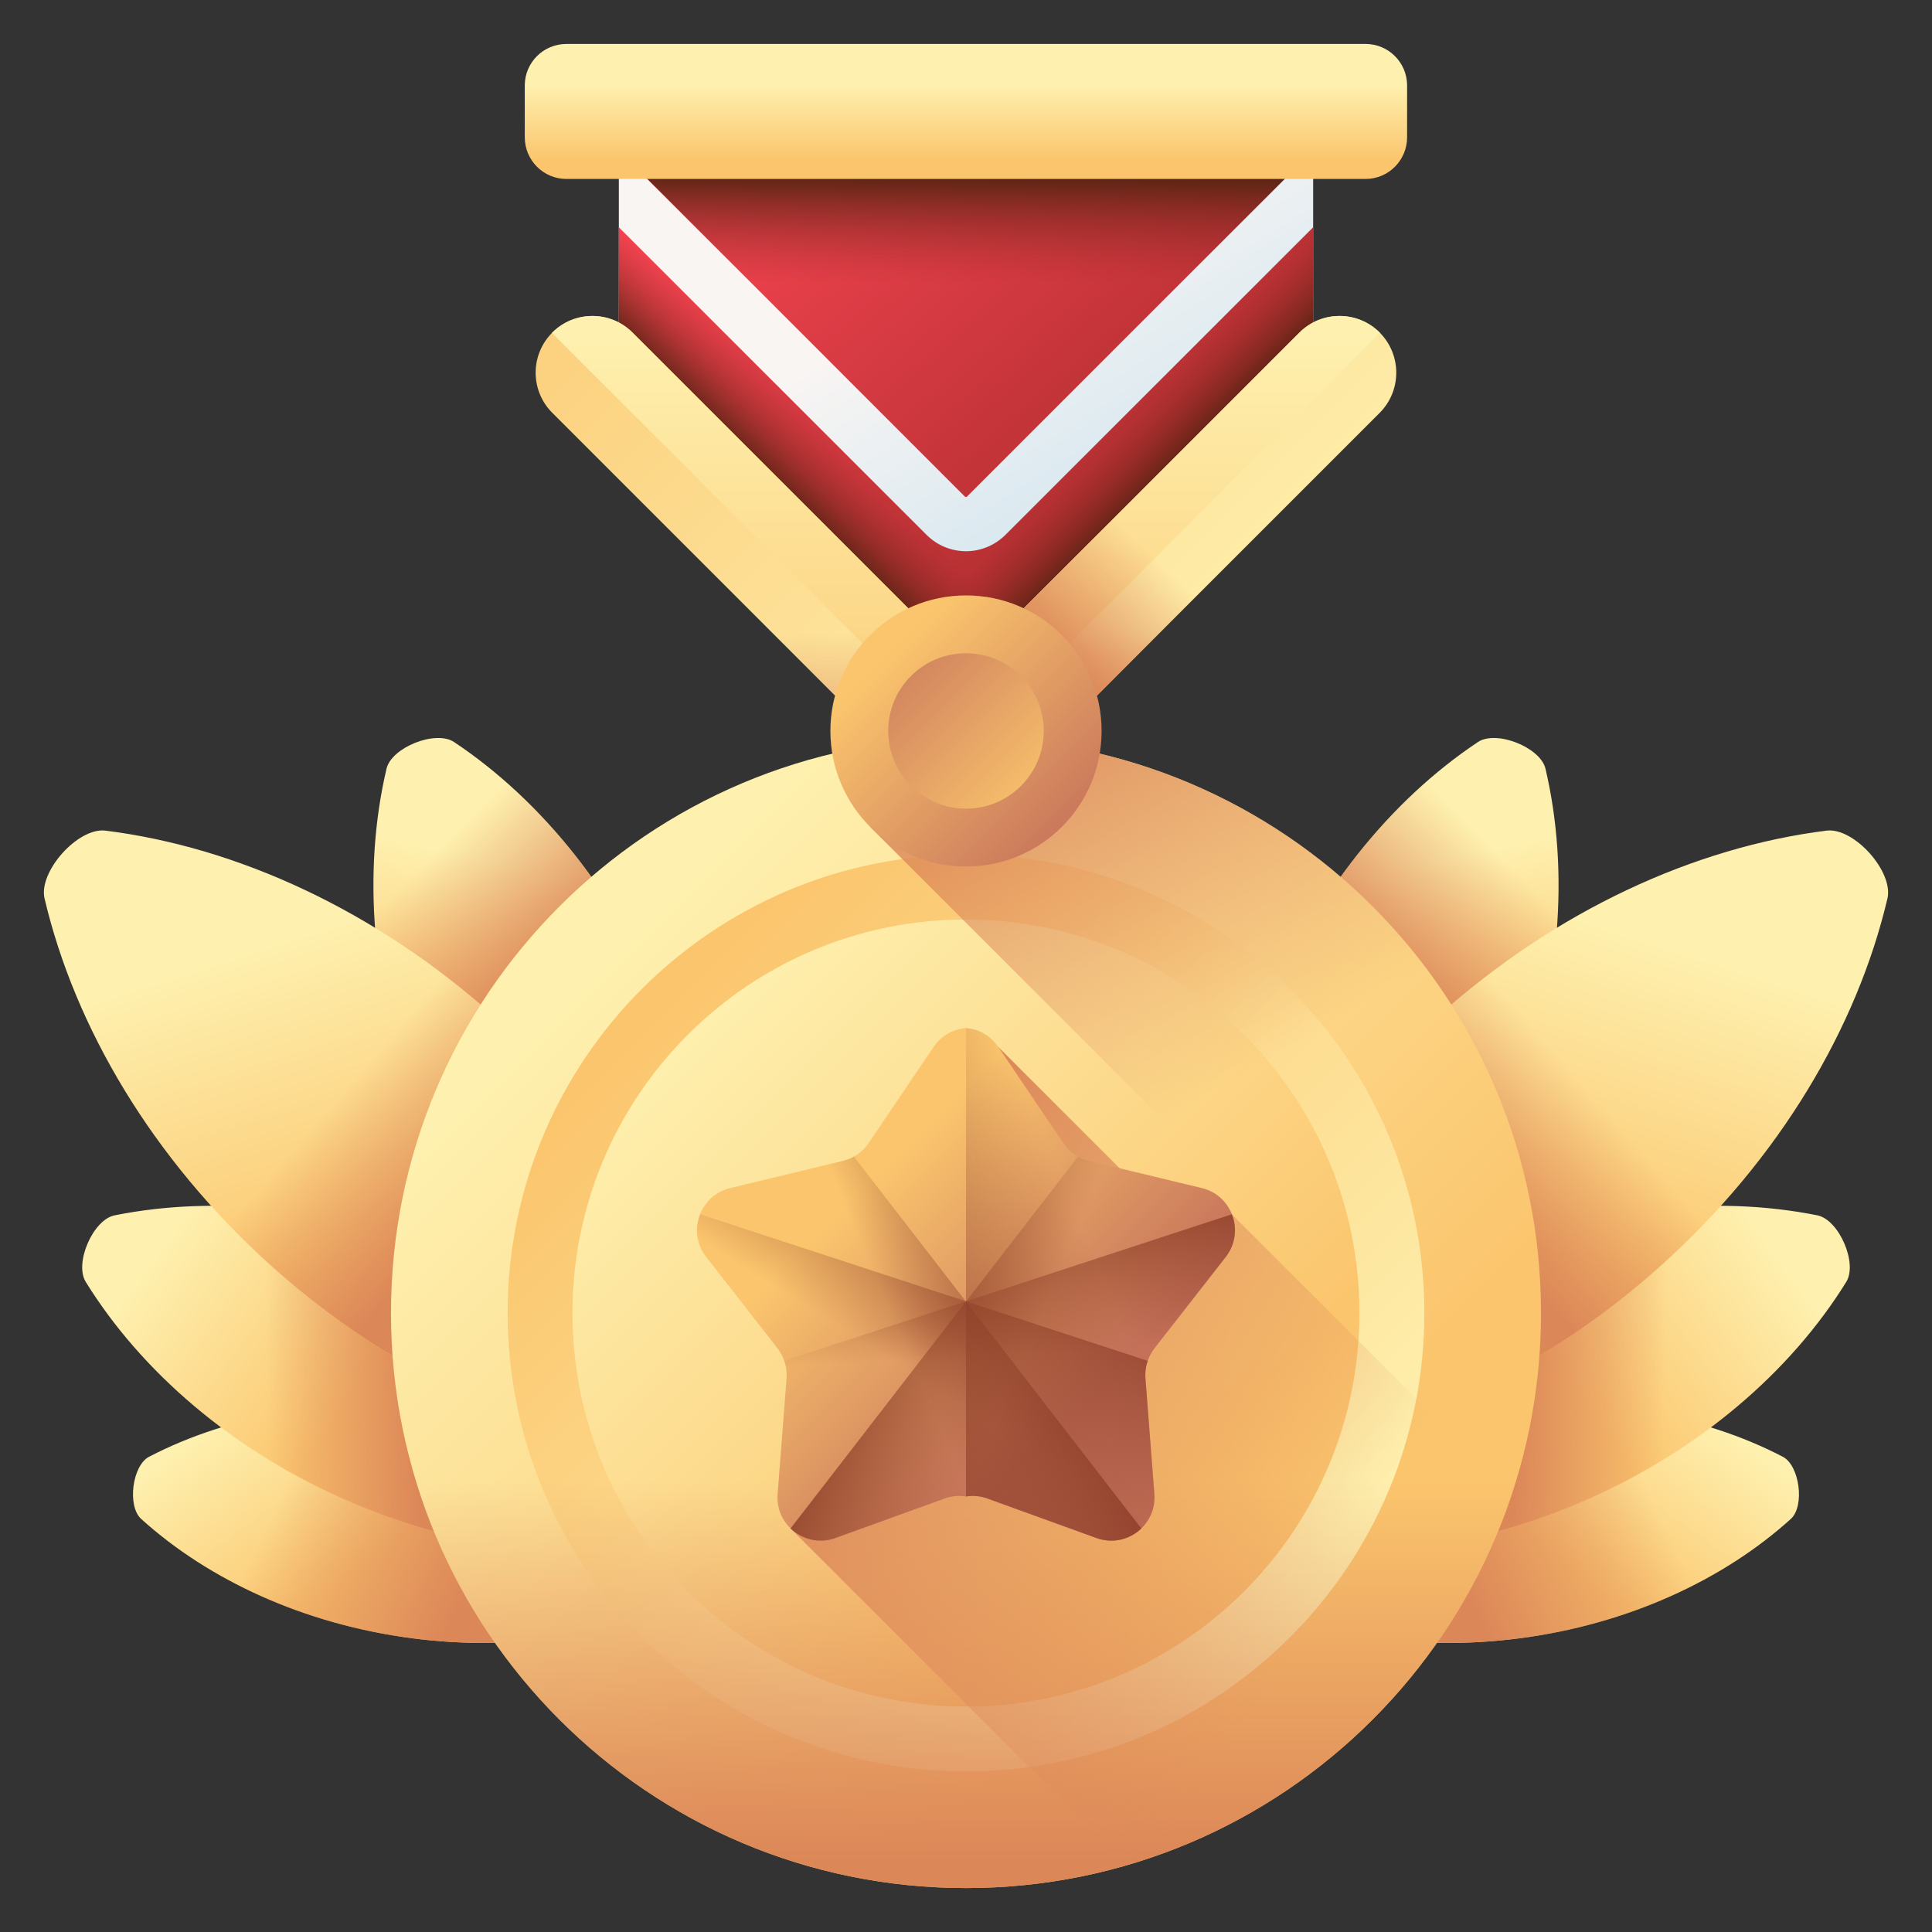 <svg width="16" height="16" viewBox="0 0 16 16" fill="none" xmlns="http://www.w3.org/2000/svg">
<rect x="0" y="0" width="16" height="16" fill="#333333" stroke="none"/>
<path d="M3.661 11.679C4.564 11.796 5.352 12.162 5.91 12.668C6.027 12.773 5.983 13.11 5.843 13.183C5.175 13.53 4.32 13.684 3.417 13.568C2.514 13.451 1.727 13.084 1.169 12.579C1.052 12.473 1.095 12.136 1.235 12.064C1.903 11.717 2.758 11.562 3.661 11.679Z" fill="url(#paint0_linear_2073_40763)"/>
<path d="M3.661 11.679C4.564 11.796 5.352 12.162 5.91 12.668C6.027 12.773 5.983 13.11 5.843 13.183C5.175 13.53 4.32 13.684 3.417 13.568C2.514 13.451 1.727 13.084 1.169 12.579C1.052 12.473 1.095 12.136 1.235 12.064C1.903 11.717 2.758 11.562 3.661 11.679Z" fill="url(#paint1_linear_2073_40763)"/>
<path d="M3.767 10.415C4.732 10.833 5.49 11.493 5.948 12.232C6.044 12.387 5.888 12.748 5.709 12.784C4.856 12.955 3.857 12.853 2.891 12.434C1.925 12.016 1.168 11.356 0.71 10.616C0.614 10.461 0.77 10.101 0.949 10.065C1.802 9.894 2.801 9.996 3.767 10.415Z" fill="url(#paint2_linear_2073_40763)"/>
<path d="M3.767 10.415C4.732 10.833 5.49 11.493 5.948 12.232C6.044 12.387 5.888 12.748 5.709 12.784C4.856 12.955 3.857 12.853 2.891 12.434C1.925 12.016 1.168 11.356 0.71 10.616C0.614 10.461 0.77 10.101 0.949 10.065C1.802 9.894 2.801 9.996 3.767 10.415Z" fill="url(#paint3_linear_2073_40763)"/>
<path d="M5.506 8.385C5.892 9.364 5.962 10.366 5.762 11.213C5.721 11.39 5.355 11.534 5.204 11.433C4.479 10.951 3.845 10.172 3.458 9.194C3.071 8.215 3.002 7.213 3.201 6.366C3.243 6.189 3.608 6.044 3.76 6.145C4.484 6.627 5.119 7.406 5.506 8.385Z" fill="url(#paint4_linear_2073_40763)"/>
<path d="M5.506 8.385C5.892 9.364 5.962 10.366 5.762 11.213C5.721 11.39 5.355 11.534 5.204 11.433C4.479 10.951 3.845 10.172 3.458 9.194C3.071 8.215 3.002 7.213 3.201 6.366C3.243 6.189 3.608 6.044 3.76 6.145C4.484 6.627 5.119 7.406 5.506 8.385Z" fill="url(#paint5_linear_2073_40763)"/>
<path d="M4.096 8.421C5.081 9.307 5.721 10.396 5.971 11.462C6.024 11.685 5.694 12.052 5.466 12.024C4.38 11.887 3.229 11.366 2.244 10.481C1.26 9.596 0.62 8.506 0.369 7.441C0.317 7.218 0.647 6.85 0.874 6.879C1.96 7.015 3.111 7.536 4.096 8.421Z" fill="url(#paint6_linear_2073_40763)"/>
<path d="M0.82 8.651C1.155 9.304 1.633 9.932 2.244 10.481C3.229 11.366 4.38 11.887 5.466 12.024C5.694 12.052 6.024 11.685 5.971 11.462C5.721 10.396 5.081 9.307 4.096 8.421C3.516 7.9 2.879 7.505 2.231 7.241L0.82 8.651Z" fill="url(#paint7_linear_2073_40763)"/>
<path d="M12.339 11.679C11.436 11.796 10.648 12.162 10.09 12.668C9.973 12.773 10.017 13.11 10.157 13.183C10.824 13.53 11.68 13.684 12.582 13.568C13.485 13.451 14.273 13.084 14.831 12.579C14.948 12.473 14.904 12.136 14.764 12.064C14.097 11.717 13.242 11.562 12.339 11.679Z" fill="url(#paint8_linear_2073_40763)"/>
<path d="M12.339 11.679C11.436 11.796 10.648 12.162 10.09 12.668C9.973 12.773 10.017 13.11 10.157 13.183C10.824 13.53 11.68 13.684 12.582 13.568C13.485 13.451 14.273 13.084 14.831 12.579C14.948 12.473 14.904 12.136 14.764 12.064C14.097 11.717 13.242 11.562 12.339 11.679Z" fill="url(#paint9_linear_2073_40763)"/>
<path d="M12.233 10.415C11.267 10.833 10.51 11.493 10.052 12.232C9.956 12.387 10.112 12.748 10.291 12.784C11.144 12.955 12.143 12.853 13.109 12.434C14.074 12.016 14.832 11.356 15.29 10.616C15.386 10.461 15.229 10.101 15.051 10.065C14.198 9.894 13.199 9.996 12.233 10.415Z" fill="url(#paint10_linear_2073_40763)"/>
<path d="M12.233 10.415C11.267 10.833 10.51 11.493 10.052 12.232C9.956 12.387 10.112 12.748 10.291 12.784C11.144 12.955 12.143 12.853 13.109 12.434C14.074 12.016 14.832 11.356 15.29 10.616C15.386 10.461 15.229 10.101 15.051 10.065C14.198 9.894 13.199 9.996 12.233 10.415Z" fill="url(#paint11_linear_2073_40763)"/>
<path d="M10.494 8.385C10.108 9.364 10.038 10.366 10.238 11.213C10.279 11.39 10.645 11.534 10.796 11.433C11.521 10.951 12.155 10.172 12.542 9.194C12.929 8.215 12.998 7.213 12.799 6.366C12.757 6.189 12.392 6.044 12.24 6.145C11.516 6.627 10.881 7.406 10.494 8.385Z" fill="url(#paint12_linear_2073_40763)"/>
<path d="M10.494 8.385C10.108 9.364 10.038 10.366 10.238 11.213C10.279 11.39 10.645 11.534 10.796 11.433C11.521 10.951 12.155 10.172 12.542 9.194C12.929 8.215 12.998 7.213 12.799 6.366C12.757 6.189 12.392 6.044 12.24 6.145C11.516 6.627 10.881 7.406 10.494 8.385Z" fill="url(#paint13_linear_2073_40763)"/>
<path d="M11.904 8.421C10.919 9.307 10.279 10.396 10.028 11.462C9.976 11.685 10.306 12.052 10.533 12.024C11.619 11.887 12.771 11.366 13.755 10.481C14.74 9.596 15.38 8.506 15.631 7.441C15.683 7.218 15.353 6.85 15.126 6.879C14.04 7.015 12.888 7.536 11.904 8.421Z" fill="url(#paint14_linear_2073_40763)"/>
<path d="M15.18 8.651C14.845 9.304 14.366 9.932 13.755 10.481C12.771 11.366 11.619 11.887 10.533 12.024C10.306 12.052 9.976 11.685 10.028 11.462C10.279 10.396 10.919 9.307 11.904 8.421C12.483 7.9 13.121 7.505 13.769 7.241L15.18 8.651Z" fill="url(#paint15_linear_2073_40763)"/>
<path d="M8 15.636C10.63 15.636 12.762 13.504 12.762 10.874C12.762 8.244 10.63 6.112 8 6.112C5.37 6.112 3.238 8.244 3.238 10.874C3.238 13.504 5.37 15.636 8 15.636Z" fill="url(#paint16_linear_2073_40763)"/>
<path d="M8 14.67C10.096 14.67 11.796 12.97 11.796 10.874C11.796 8.778 10.096 7.078 8 7.078C5.903 7.078 4.204 8.778 4.204 10.874C4.204 12.97 5.903 14.67 8 14.67Z" fill="url(#paint17_linear_2073_40763)"/>
<path d="M8 14.133C9.8 14.133 11.258 12.674 11.258 10.874C11.258 9.074 9.8 7.615 8 7.615C6.2 7.615 4.741 9.074 4.741 10.874C4.741 12.674 6.2 14.133 8 14.133Z" fill="url(#paint18_linear_2073_40763)"/>
<path d="M3.238 10.874C3.238 13.504 5.37 15.636 8 15.636C10.63 15.636 12.762 13.504 12.762 10.874C12.762 10.856 12.762 10.837 12.761 10.819H3.238C3.238 10.837 3.238 10.856 3.238 10.874Z" fill="url(#paint19_linear_2073_40763)"/>
<path d="M9.336 15.446C10.836 15.009 12.03 13.852 12.521 12.375L10.201 10.056L9.678 10.081L8.267 8.67L6.547 12.658L9.336 15.446Z" fill="url(#paint20_linear_2073_40763)"/>
<path d="M9.953 9.839L9.019 9.614C8.932 9.593 8.856 9.54 8.806 9.466L8.267 8.67C8.202 8.574 8.102 8.522 8 8.514C7.897 8.522 7.797 8.574 7.732 8.67L7.194 9.466C7.144 9.54 7.068 9.593 6.981 9.614L6.047 9.839C5.794 9.9 5.688 10.203 5.848 10.409L6.439 11.166C6.494 11.237 6.52 11.325 6.514 11.415L6.44 12.373C6.419 12.632 6.674 12.826 6.919 12.737L7.823 12.41C7.88 12.389 7.941 12.384 8 12.393C8.059 12.384 8.12 12.389 8.177 12.41L9.08 12.737C9.325 12.826 9.58 12.632 9.56 12.373L9.486 11.415C9.479 11.325 9.506 11.237 9.561 11.166L10.151 10.409C10.312 10.203 10.206 9.9 9.953 9.839Z" fill="url(#paint21_linear_2073_40763)"/>
<path d="M8.177 12.41L9.08 12.737C9.325 12.826 9.58 12.632 9.56 12.373L9.486 11.415C9.479 11.325 9.506 11.237 9.561 11.166L10.151 10.409C10.312 10.203 10.206 9.9 9.953 9.839L9.019 9.614C8.932 9.593 8.856 9.54 8.806 9.466L8.267 8.67C8.202 8.574 8.103 8.522 8 8.514V12.393C8.059 12.384 8.12 12.389 8.177 12.41Z" fill="url(#paint22_linear_2073_40763)"/>
<path d="M9.953 9.839L9.019 9.614C8.987 9.606 8.956 9.594 8.928 9.578L6.547 12.658C6.641 12.748 6.782 12.787 6.919 12.737L7.823 12.41C7.88 12.389 7.941 12.384 8 12.393C8.059 12.384 8.12 12.389 8.177 12.41L9.08 12.737C9.325 12.826 9.58 12.632 9.56 12.373L9.486 11.415C9.479 11.325 9.506 11.237 9.561 11.166L10.151 10.409C10.312 10.203 10.206 9.9 9.953 9.839Z" fill="url(#paint23_linear_2073_40763)"/>
<path d="M6.047 9.839L6.981 9.614C7.013 9.606 7.043 9.594 7.071 9.578L9.452 12.658C9.359 12.748 9.218 12.787 9.08 12.737L8.177 12.41C8.12 12.389 8.059 12.384 8 12.393C7.941 12.384 7.88 12.389 7.823 12.41L6.919 12.737C6.674 12.826 6.419 12.632 6.44 12.373L6.514 11.415C6.52 11.325 6.494 11.237 6.439 11.166L5.848 10.409C5.688 10.203 5.794 9.9 6.047 9.839Z" fill="url(#paint24_linear_2073_40763)"/>
<path d="M5.798 10.056C5.754 10.168 5.765 10.301 5.848 10.409L6.439 11.166C6.494 11.237 6.52 11.325 6.514 11.415L6.44 12.373C6.419 12.632 6.674 12.826 6.919 12.737L7.823 12.41C7.88 12.389 7.941 12.384 8 12.393C8.059 12.384 8.12 12.389 8.177 12.41L9.08 12.737C9.325 12.826 9.58 12.632 9.56 12.373L9.486 11.415C9.482 11.365 9.489 11.316 9.505 11.27L5.798 10.056Z" fill="url(#paint25_linear_2073_40763)"/>
<path d="M10.202 10.056C10.246 10.168 10.235 10.301 10.152 10.409L9.561 11.166C9.506 11.237 9.48 11.325 9.487 11.415L9.561 12.373C9.581 12.632 9.326 12.826 9.081 12.737L8.177 12.41C8.12 12.389 8.059 12.384 8 12.393C7.941 12.384 7.88 12.389 7.823 12.41L6.92 12.737C6.675 12.826 6.42 12.632 6.44 12.373L6.514 11.415C6.518 11.365 6.511 11.316 6.495 11.27L10.202 10.056Z" fill="url(#paint26_linear_2073_40763)"/>
<path d="M8 6.112C7.98 6.112 7.96 6.112 7.941 6.113L7.206 6.848L12.571 12.213C12.695 11.788 12.762 11.339 12.762 10.874C12.762 8.244 10.63 6.112 8 6.112Z" fill="url(#paint27_linear_2073_40763)"/>
<path d="M5.125 0.463V2.979L8 5.854L10.875 2.979V0.463H5.125Z" fill="url(#paint28_linear_2073_40763)"/>
<path d="M5.125 0.463V1.246L7.99 4.112C7.995 4.117 8.004 4.117 8.009 4.112L10.875 1.246V0.463H5.125Z" fill="url(#paint29_linear_2073_40763)"/>
<path d="M5.125 0.463V1.246L7.99 4.112C7.995 4.117 8.004 4.117 8.009 4.112L10.875 1.246V0.463H5.125Z" fill="url(#paint30_linear_2073_40763)"/>
<path d="M8 4.565C7.881 4.565 7.763 4.519 7.673 4.429L5.125 1.882V2.979L8 5.854L10.875 2.979V1.882L8.327 4.429C8.237 4.519 8.118 4.565 8 4.565Z" fill="url(#paint31_linear_2073_40763)"/>
<path d="M8 4.565C7.881 4.565 7.763 4.519 7.673 4.429L5.125 1.882V2.979L8 5.854L10.875 2.979V1.882L8.327 4.429C8.237 4.519 8.118 4.565 8 4.565Z" fill="url(#paint32_linear_2073_40763)"/>
<path d="M8 4.565C8.118 4.565 8.237 4.519 8.327 4.429L10.875 1.882V2.979L8 5.854L5.125 2.979V1.882L7.673 4.429C7.763 4.519 7.881 4.565 8 4.565Z" fill="url(#paint33_linear_2073_40763)"/>
<path d="M7.685 5.201L5.238 2.754C5.055 2.571 4.757 2.571 4.574 2.754C4.39 2.938 4.39 3.235 4.574 3.419L8 6.845L11.426 3.419C11.609 3.235 11.609 2.938 11.426 2.754C11.242 2.571 10.945 2.571 10.761 2.754L8.315 5.201C8.141 5.375 7.859 5.375 7.685 5.201Z" fill="url(#paint34_linear_2073_40763)"/>
<path d="M4.574 2.76L7.639 5.825C7.838 6.025 8.161 6.025 8.361 5.825L11.426 2.76C11.427 2.759 11.428 2.758 11.428 2.757C11.428 2.756 11.427 2.755 11.426 2.754C11.242 2.571 10.945 2.571 10.762 2.754L8.315 5.201C8.141 5.375 7.859 5.375 7.685 5.201L5.238 2.754C5.055 2.571 4.757 2.571 4.574 2.754C4.573 2.755 4.572 2.756 4.571 2.757C4.572 2.758 4.573 2.759 4.574 2.76Z" fill="url(#paint35_linear_2073_40763)"/>
<path d="M8 6.845L10.418 4.426H9.089L8.315 5.201C8.141 5.375 7.859 5.375 7.684 5.201L6.91 4.426H5.581L8 6.845Z" fill="url(#paint36_linear_2073_40763)"/>
<path d="M7.7 6.545L8 6.845L11.067 3.778H9.738L8.315 5.201C8.146 5.37 7.875 5.374 7.7 5.215V6.545Z" fill="url(#paint37_linear_2073_40763)"/>
<path d="M8 7.176C8.62 7.176 9.123 6.674 9.123 6.053C9.123 5.433 8.62 4.931 8 4.931C7.38 4.931 6.877 5.433 6.877 6.053C6.877 6.674 7.38 7.176 8 7.176Z" fill="url(#paint38_linear_2073_40763)"/>
<path d="M8 6.697C8.355 6.697 8.644 6.409 8.644 6.053C8.644 5.698 8.355 5.41 8 5.41C7.644 5.41 7.356 5.698 7.356 6.053C7.356 6.409 7.644 6.697 8 6.697Z" fill="url(#paint39_linear_2073_40763)"/>
<path d="M11.309 1.482H4.691C4.5 1.482 4.346 1.327 4.346 1.137V0.708C4.346 0.518 4.5 0.364 4.691 0.364H11.309C11.499 0.364 11.653 0.518 11.653 0.708V1.137C11.653 1.327 11.499 1.482 11.309 1.482Z" fill="url(#paint40_linear_2073_40763)"/>
<defs>
<linearGradient id="paint0_linear_2073_40763" x1="2.541" y1="11.247" x2="3.529" y2="12.61" gradientUnits="userSpaceOnUse">
<stop stop-color="#FEF0AE"/>
<stop offset="1" stop-color="#FBC56D"/>
</linearGradient>
<linearGradient id="paint1_linear_2073_40763" x1="2.451" y1="12.121" x2="4.008" y2="12.84" gradientUnits="userSpaceOnUse">
<stop stop-color="#DC8758" stop-opacity="0"/>
<stop offset="0.996" stop-color="#DC8758" stop-opacity="0.996"/>
<stop offset="1" stop-color="#DC8758"/>
</linearGradient>
<linearGradient id="paint2_linear_2073_40763" x1="1.528" y1="10.086" x2="3.16" y2="11.299" gradientUnits="userSpaceOnUse">
<stop stop-color="#FEF0AE"/>
<stop offset="1" stop-color="#FBC56D"/>
</linearGradient>
<linearGradient id="paint3_linear_2073_40763" x1="2.212" y1="11.442" x2="3.45" y2="11.422" gradientUnits="userSpaceOnUse">
<stop stop-color="#DC8758" stop-opacity="0"/>
<stop offset="0.996" stop-color="#DC8758" stop-opacity="0.996"/>
<stop offset="1" stop-color="#DC8758"/>
</linearGradient>
<linearGradient id="paint4_linear_2073_40763" x1="4.806" y1="7.296" x2="4.432" y2="9.018" gradientUnits="userSpaceOnUse">
<stop stop-color="#FEF0AE"/>
<stop offset="1" stop-color="#FBC56D"/>
</linearGradient>
<linearGradient id="paint5_linear_2073_40763" x1="3.189" y1="7.469" x2="4.147" y2="8.448" gradientUnits="userSpaceOnUse">
<stop stop-color="#DC8758" stop-opacity="0"/>
<stop offset="0.996" stop-color="#DC8758" stop-opacity="0.996"/>
<stop offset="1" stop-color="#DC8758"/>
</linearGradient>
<linearGradient id="paint6_linear_2073_40763" x1="2.613" y1="7.709" x2="3.437" y2="10.285" gradientUnits="userSpaceOnUse">
<stop stop-color="#FEF0AE"/>
<stop offset="1" stop-color="#FBC56D"/>
</linearGradient>
<linearGradient id="paint7_linear_2073_40763" x1="2.779" y1="9.112" x2="3.837" y2="10.03" gradientUnits="userSpaceOnUse">
<stop stop-color="#DC8758" stop-opacity="0"/>
<stop offset="0.996" stop-color="#DC8758" stop-opacity="0.996"/>
<stop offset="1" stop-color="#DC8758"/>
</linearGradient>
<linearGradient id="paint8_linear_2073_40763" x1="13.459" y1="11.247" x2="12.47" y2="12.61" gradientUnits="userSpaceOnUse">
<stop stop-color="#FEF0AE"/>
<stop offset="1" stop-color="#FBC56D"/>
</linearGradient>
<linearGradient id="paint9_linear_2073_40763" x1="13.549" y1="12.121" x2="11.991" y2="12.84" gradientUnits="userSpaceOnUse">
<stop stop-color="#DC8758" stop-opacity="0"/>
<stop offset="0.996" stop-color="#DC8758" stop-opacity="0.996"/>
<stop offset="1" stop-color="#DC8758"/>
</linearGradient>
<linearGradient id="paint10_linear_2073_40763" x1="14.472" y1="10.086" x2="12.84" y2="11.299" gradientUnits="userSpaceOnUse">
<stop stop-color="#FEF0AE"/>
<stop offset="1" stop-color="#FBC56D"/>
</linearGradient>
<linearGradient id="paint11_linear_2073_40763" x1="13.788" y1="11.442" x2="12.55" y2="11.422" gradientUnits="userSpaceOnUse">
<stop stop-color="#DC8758" stop-opacity="0"/>
<stop offset="0.996" stop-color="#DC8758" stop-opacity="0.996"/>
<stop offset="1" stop-color="#DC8758"/>
</linearGradient>
<linearGradient id="paint12_linear_2073_40763" x1="11.193" y1="7.296" x2="11.568" y2="9.018" gradientUnits="userSpaceOnUse">
<stop stop-color="#FEF0AE"/>
<stop offset="1" stop-color="#FBC56D"/>
</linearGradient>
<linearGradient id="paint13_linear_2073_40763" x1="12.811" y1="7.469" x2="11.853" y2="8.448" gradientUnits="userSpaceOnUse">
<stop stop-color="#DC8758" stop-opacity="0"/>
<stop offset="0.996" stop-color="#DC8758" stop-opacity="0.996"/>
<stop offset="1" stop-color="#DC8758"/>
</linearGradient>
<linearGradient id="paint14_linear_2073_40763" x1="13.386" y1="7.709" x2="12.563" y2="10.285" gradientUnits="userSpaceOnUse">
<stop stop-color="#FEF0AE"/>
<stop offset="1" stop-color="#FBC56D"/>
</linearGradient>
<linearGradient id="paint15_linear_2073_40763" x1="13.22" y1="9.112" x2="12.162" y2="10.03" gradientUnits="userSpaceOnUse">
<stop stop-color="#DC8758" stop-opacity="0"/>
<stop offset="0.996" stop-color="#DC8758" stop-opacity="0.996"/>
<stop offset="1" stop-color="#DC8758"/>
</linearGradient>
<linearGradient id="paint16_linear_2073_40763" x1="5.064" y1="7.938" x2="10.086" y2="12.96" gradientUnits="userSpaceOnUse">
<stop stop-color="#FEF0AE"/>
<stop offset="1" stop-color="#FBC56D"/>
</linearGradient>
<linearGradient id="paint17_linear_2073_40763" x1="10.465" y1="13.339" x2="5.463" y2="8.337" gradientUnits="userSpaceOnUse">
<stop stop-color="#FEF0AE"/>
<stop offset="1" stop-color="#FBC56D"/>
</linearGradient>
<linearGradient id="paint18_linear_2073_40763" x1="5.631" y1="8.505" x2="9.53" y2="12.405" gradientUnits="userSpaceOnUse">
<stop stop-color="#FEF0AE"/>
<stop offset="1" stop-color="#FBC56D"/>
</linearGradient>
<linearGradient id="paint19_linear_2073_40763" x1="8" y1="12.267" x2="8" y2="15.393" gradientUnits="userSpaceOnUse">
<stop stop-color="#DC8758" stop-opacity="0"/>
<stop offset="0.996" stop-color="#DC8758" stop-opacity="0.996"/>
<stop offset="1" stop-color="#DC8758"/>
</linearGradient>
<linearGradient id="paint20_linear_2073_40763" x1="10.852" y1="13.349" x2="6.919" y2="10.873" gradientUnits="userSpaceOnUse">
<stop stop-color="#DC8758" stop-opacity="0"/>
<stop offset="0.996" stop-color="#DC8758" stop-opacity="0.996"/>
<stop offset="1" stop-color="#DC8758"/>
</linearGradient>
<linearGradient id="paint21_linear_2073_40763" x1="7.008" y1="9.969" x2="8.797" y2="11.758" gradientUnits="userSpaceOnUse">
<stop stop-color="#FBC56D"/>
<stop offset="1" stop-color="#C5715A"/>
</linearGradient>
<linearGradient id="paint22_linear_2073_40763" x1="9.072" y1="10.457" x2="6.599" y2="11.479" gradientUnits="userSpaceOnUse">
<stop stop-color="#8C3D27" stop-opacity="0"/>
<stop offset="1" stop-color="#8C3D27"/>
</linearGradient>
<linearGradient id="paint23_linear_2073_40763" x1="8.426" y1="11.334" x2="7.072" y2="10.754" gradientUnits="userSpaceOnUse">
<stop stop-color="#8C3D27" stop-opacity="0"/>
<stop offset="1" stop-color="#8C3D27"/>
</linearGradient>
<linearGradient id="paint24_linear_2073_40763" x1="7.574" y1="11.334" x2="8.927" y2="10.754" gradientUnits="userSpaceOnUse">
<stop stop-color="#8C3D27" stop-opacity="0"/>
<stop offset="1" stop-color="#8C3D27"/>
</linearGradient>
<linearGradient id="paint25_linear_2073_40763" x1="7.604" y1="11.402" x2="8.474" y2="10.003" gradientUnits="userSpaceOnUse">
<stop stop-color="#8C3D27" stop-opacity="0"/>
<stop offset="1" stop-color="#8C3D27"/>
</linearGradient>
<linearGradient id="paint26_linear_2073_40763" x1="8.329" y1="11.225" x2="8.257" y2="9.858" gradientUnits="userSpaceOnUse">
<stop stop-color="#8C3D27" stop-opacity="0"/>
<stop offset="1" stop-color="#8C3D27"/>
</linearGradient>
<linearGradient id="paint27_linear_2073_40763" x1="10.347" y1="8.862" x2="8.51" y2="5.648" gradientUnits="userSpaceOnUse">
<stop stop-color="#DC8758" stop-opacity="0"/>
<stop offset="0.996" stop-color="#DC8758" stop-opacity="0.996"/>
<stop offset="1" stop-color="#DC8758"/>
</linearGradient>
<linearGradient id="paint28_linear_2073_40763" x1="8.213" y1="2.061" x2="9.396" y2="3.948" gradientUnits="userSpaceOnUse">
<stop stop-color="#F9F5F3"/>
<stop offset="1" stop-color="#D8E8F0"/>
</linearGradient>
<linearGradient id="paint29_linear_2073_40763" x1="7.033" y1="-0.254" x2="10.706" y2="3.959" gradientUnits="userSpaceOnUse">
<stop stop-color="#FD4755"/>
<stop offset="1" stop-color="#A72B2B"/>
</linearGradient>
<linearGradient id="paint30_linear_2073_40763" x1="8" y1="2.355" x2="8" y2="1.366" gradientUnits="userSpaceOnUse">
<stop stop-color="#A72B2B" stop-opacity="0"/>
<stop offset="1" stop-color="#42210B"/>
</linearGradient>
<linearGradient id="paint31_linear_2073_40763" x1="6.253" y1="0.427" x2="9.926" y2="4.639" gradientUnits="userSpaceOnUse">
<stop stop-color="#FD4755"/>
<stop offset="1" stop-color="#A72B2B"/>
</linearGradient>
<linearGradient id="paint32_linear_2073_40763" x1="9.138" y1="3.568" x2="9.649" y2="4.079" gradientUnits="userSpaceOnUse">
<stop stop-color="#A72B2B" stop-opacity="0"/>
<stop offset="1" stop-color="#42210B"/>
</linearGradient>
<linearGradient id="paint33_linear_2073_40763" x1="6.862" y1="3.568" x2="6.351" y2="4.079" gradientUnits="userSpaceOnUse">
<stop stop-color="#A72B2B" stop-opacity="0"/>
<stop offset="1" stop-color="#42210B"/>
</linearGradient>
<linearGradient id="paint34_linear_2073_40763" x1="10.596" y1="5.683" x2="4.455" y2="-0.458" gradientUnits="userSpaceOnUse">
<stop stop-color="#FEF0AE"/>
<stop offset="1" stop-color="#FBC56D"/>
</linearGradient>
<linearGradient id="paint35_linear_2073_40763" x1="8" y1="2.809" x2="8" y2="7.003" gradientUnits="userSpaceOnUse">
<stop stop-color="#FEF0AE"/>
<stop offset="1" stop-color="#FBC56D"/>
</linearGradient>
<linearGradient id="paint36_linear_2073_40763" x1="8" y1="5.245" x2="8" y2="6.624" gradientUnits="userSpaceOnUse">
<stop stop-color="#DC8758" stop-opacity="0"/>
<stop offset="0.996" stop-color="#DC8758" stop-opacity="0.996"/>
<stop offset="1" stop-color="#DC8758"/>
</linearGradient>
<linearGradient id="paint37_linear_2073_40763" x1="9.415" y1="4.464" x2="8.577" y2="5.318" gradientUnits="userSpaceOnUse">
<stop stop-color="#DC8758" stop-opacity="0"/>
<stop offset="0.996" stop-color="#DC8758" stop-opacity="0.996"/>
<stop offset="1" stop-color="#DC8758"/>
</linearGradient>
<linearGradient id="paint38_linear_2073_40763" x1="7.356" y1="5.41" x2="8.944" y2="6.998" gradientUnits="userSpaceOnUse">
<stop stop-color="#FBC56D"/>
<stop offset="1" stop-color="#C5715A"/>
</linearGradient>
<linearGradient id="paint39_linear_2073_40763" x1="8.629" y1="6.682" x2="7.141" y2="5.195" gradientUnits="userSpaceOnUse">
<stop stop-color="#FBC56D"/>
<stop offset="1" stop-color="#C5715A"/>
</linearGradient>
<linearGradient id="paint40_linear_2073_40763" x1="8" y1="0.703" x2="8" y2="1.327" gradientUnits="userSpaceOnUse">
<stop stop-color="#FEF0AE"/>
<stop offset="1" stop-color="#FBC56D"/>
</linearGradient>
</defs>
</svg>
